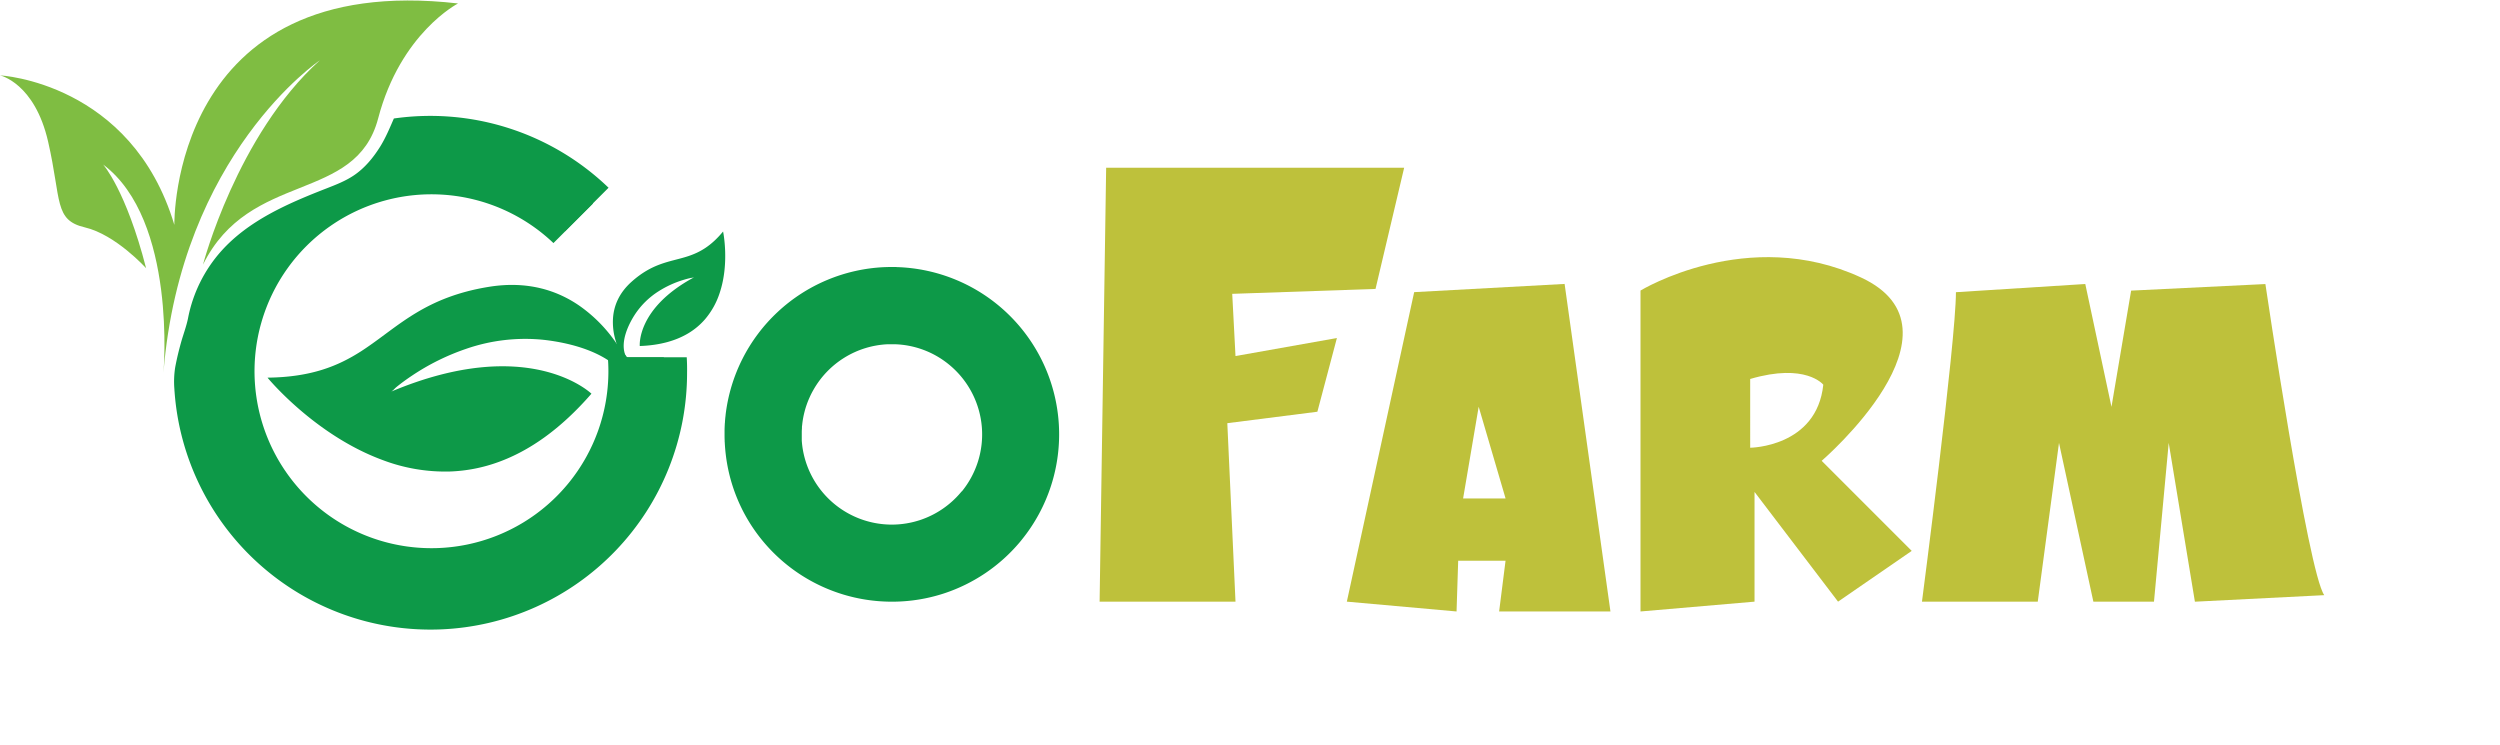 <svg id="Layer_1" data-name="Layer 1" xmlns="http://www.w3.org/2000/svg" viewBox="0 0 1443.99 430.38"><defs><style>.cls-1{fill:#0d9948;}.cls-2{fill:#7fbd42;}.cls-3{fill:#bec13b;}</style></defs><path class="cls-1" d="M517.74,154.23l-2.16,0h-1l-1.37,0-2.35.07a96.7,96.7,0,0,0-91.78,85.51c0,.41-.09.81-.13,1.21-.08.81-.15,1.63-.21,2.44,0,.3,0,.61-.07.91-.08,1.33-.14,2.67-.17,4,0,.33,0,.67,0,1,0,.49,0,1,0,1.47,0,1.17,0,2.32.06,3.47,0,.39,0,.78.05,1.17l.06,1.16.06.92q.19,2.79.54,5.54A95.93,95.93,0,0,0,428.57,294c0,.09.09.18.13.28a96.66,96.66,0,0,0,84.46,53.23h1.93l2.1,0A96.08,96.08,0,0,0,544.47,343l.89-.29a96.7,96.7,0,0,0,43.71-29.61c.3-.36.59-.71.88-1.08a3.5,3.5,0,0,0,.24-.3,96.64,96.64,0,0,0-72.45-157.45Zm37.71,129.58-.47.58a52.34,52.34,0,0,1-23.57,16l-.48.15A52.14,52.14,0,0,1,516.22,303h-2.17a52.15,52.15,0,0,1-50.66-45.49c-.12-1-.22-2-.29-3,0-.16,0-.33,0-.5l0-.62,0-.63c0-.62,0-1.25,0-1.87,0-.26,0-.52,0-.79s0-.36,0-.55c0-.72.05-1.45.1-2.16,0-.17,0-.33,0-.49q0-.66.12-1.32l.06-.65a51.6,51.6,0,0,1,3.88-14.59c.07-.17.14-.33.22-.49s.18-.43.29-.65c.6-1.34,1.28-2.65,2-3.91a52.09,52.09,0,0,1,43.11-26.46c.42,0,.84,0,1.26,0h1.3l1.16,0a51.81,51.81,0,0,1,31.7,11.87c.52.42,1,.85,1.52,1.3a52.11,52.11,0,0,1,5.71,71.88Z"/><path class="cls-1" d="M396.65,206.34H361q.35,4.38.35,8.85a112.64,112.64,0,1,1-35-81.6l25.15-25.15a148.45,148.45,0,0,0-124-40c-2.37,5.41-4.61,10.86-7.76,16-4.06,6.55-9.05,12.65-15.45,16.93-4.83,3.24-10.33,5.35-15.75,7.47-22.15,8.63-44.82,18.43-60.69,36.13a81.37,81.37,0,0,0-19.24,38.82c-.83,4.29-2.82,9.66-4,13.87-1.43,5.16-2.36,9-3.39,14.32a53.13,53.13,0,0,0-.48,12.92c0,.57.07,1.13.11,1.69a148.21,148.21,0,0,0,296-11.4Q396.92,210.72,396.65,206.34Z"/><path class="cls-1" d="M383.42,206.4H351.09c.21,2.66.32,5.33.32,8a102.2,102.2,0,1,1-31.74-74l22.82-22.81A134,134,0,0,0,249.22,80c-5.61,0-11.72-.06-17.23,1.09-4,.84-5.85,5.88-8.7,8.82-5.36,5.51-10.77,11.06-17.16,15.34-4.16,2.79-8.69,5-13,7.61-2.95,1.79-5.78,3.77-8.86,5.31-2.72,1.37-5.61,2.39-8.32,3.77a67.27,67.27,0,0,0-8.47,5.43l-16.88,12c-7.49,5.33-12.33,12-17.37,19.61a74,74,0,0,0-11.07,27c-.74,3.89-2.55,8.76-3.61,12.58-1.29,4.69-2.13,8.2-3.07,13a47.84,47.84,0,0,0-.43,11.72l.09,1.53a134.45,134.45,0,0,0,268.5-10.34C383.67,211.73,383.58,209.06,383.42,206.4Z"/><path class="cls-1" d="M369.64,216.68a40.63,40.63,0,0,1,2.86,5.76c2.88,7.23,3.1,16-1.36,22.36-1.28-6.35-2.67-12.72-5.13-18.7a46.14,46.14,0,0,0-3.77-7.29c-9.55-14.85-31.74-20.71-48.38-22.54a104.27,104.27,0,0,0-44.66,5.23A133.12,133.12,0,0,0,237.92,217c-3,2-6,4.17-8.82,6.46-1,.77-2.18,2.33-3.32,2.81,80-33.74,115.83,1.13,115.83,1.13-18,20.71-36,33-53.46,39.38a91.13,91.13,0,0,1-28.31,5.56,102.06,102.06,0,0,1-39-6.68c-39.27-14.52-66.33-47.53-66.33-47.53,25.36-.28,40.84-6.79,54-15.2,1.06-.69,2.11-1.38,3.14-2.09,19-12.89,34.36-29.23,70.57-35.14,22.51-3.68,39.74,2.08,52.59,11a84.4,84.4,0,0,1,21,21.28C360.22,204.25,365.7,210.05,369.64,216.68Z"/><path class="cls-1" d="M358.18,206.44a17.31,17.31,0,0,0,1.18,2.55c1.67,3,4.58,5.44,8,5.67a44.32,44.32,0,0,1-4.95-6.87,19.91,19.91,0,0,1-1.44-3.28c-2.43-7.32,1.66-16.47,5.6-22.63a45.56,45.56,0,0,1,14-13.75,58,58,0,0,1,13.86-6.37c1.52-.47,3.06-.89,4.62-1.23a7.66,7.66,0,0,0,1.86-.36c-33.4,17.94-31.38,39.69-31.38,39.69,12-.42,21.1-3.2,28.05-7.37a39.86,39.86,0,0,0,9.65-8.1,44.65,44.65,0,0,0,8.42-15.09c5.84-17.33,2-35.58,2-35.58-7.05,8.54-13.51,12-20,14.19l-1.57.5c-9.61,2.93-19.36,3.66-31.3,14.35-7.43,6.64-10.2,14.08-10.7,20.88a36.78,36.78,0,0,0,1.48,13C356.54,199.83,357,203.28,358.18,206.44Z"/><path class="cls-2" d="M100.7,129.88S98.05-17.1,264.56,2c0,0-33.18,17-46.13,66.36S144.37,98.1,117.24,152.86c0,0,19.61-74.91,67.48-118,0,0-80.13,53.91-90.31,180.36,0,0,7.94-88.1-34.84-120.2,0,0,13.2,14.73,24.82,59.9,0,0-17.52-19.41-35.39-23.59S35.57,115.82,27.8,81.84,0,43.53,0,43.53,76,47.47,100.7,129.88Z"/><polygon class="cls-3" points="635.13 347.51 638.91 96.9 811.03 96.9 794.5 166.88 711.73 169.72 713.62 205.65 772.19 195.25 760.91 237.81 708.89 244.43 713.62 347.51 635.13 347.51"/><path class="cls-3" d="M930.19,353.18,903.71,164l-86.89,4.74L777.93,347.51l63.37,5.67.94-29.32H869.6l-3.71,29.32Zm-85.11-65.25,9-53,15.54,53Z"/><path class="cls-3" d="M1052.19,266.17s88-75.64,22.69-105.91-127.33,7.56-127.33,7.56V353.18l65.86-5.67V284.14l48.24,63.37,42.55-29.31Zm-41.29-7.56V218.89c32.14-9.45,42.23,3.31,42.23,3.31C1049.35,258.3,1010.9,258.61,1010.9,258.61Z"/><path class="cls-3" d="M1110.12,347.51s19.62-150.37,19.62-178.74l74.71-4.73L1219.58,235l11.35-67.14,77.55-3.79s24.58,166.45,34,179.69l-74.71,3.78-15.13-91.73-8.51,91.73h-35l-19.86-91.73L1177,347.51Z"/></svg>